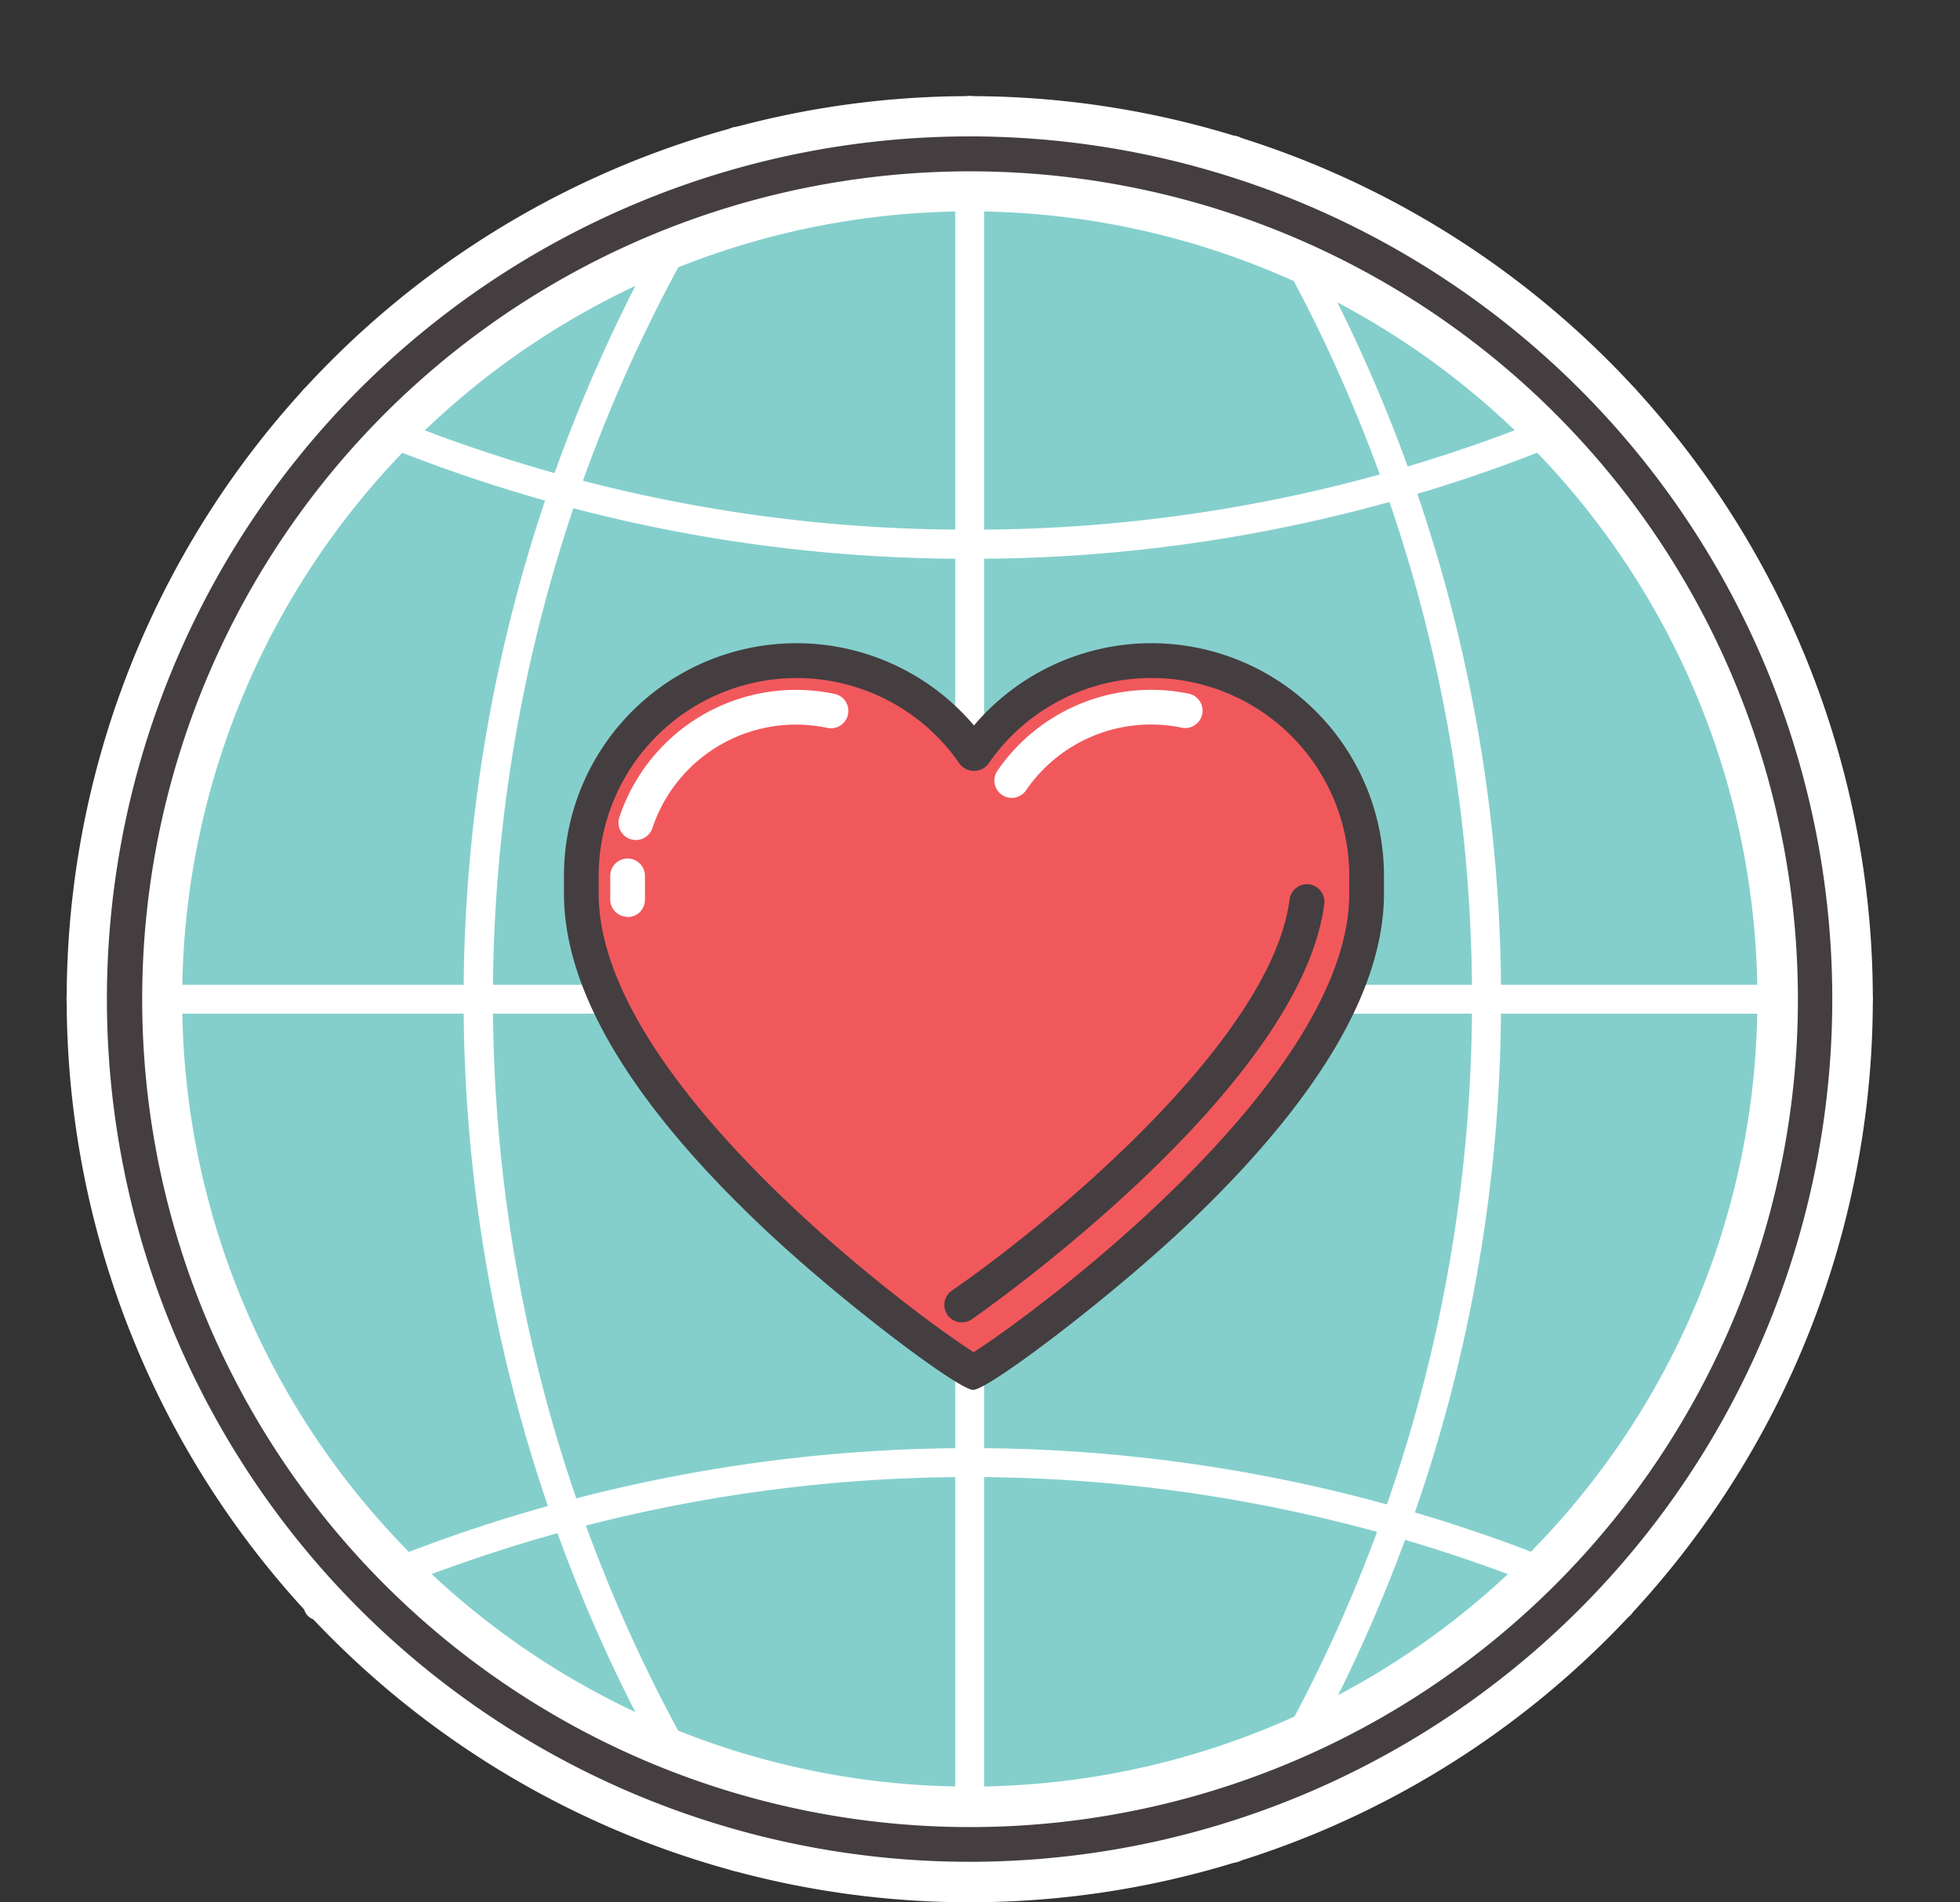 <svg xmlns="http://www.w3.org/2000/svg" viewBox="-5.749 -8.3 169.421 164.431"><rect x="-5.749" y="-8.3" width="169.421" height="164.431" fill="#333333" stroke="none"/><title>Depositphotos_88018674_08</title><g data-name="Layer 2"><g data-name="Layer 1"><path d="M151.13 78.07A73.06 73.06 0 1 1 78.07 5a73.06 73.06 0 0 1 73.06 73.07z" fill="#84cfcc"/><path d="M78.08 156.13a78.06 78.06 0 1 1 55.19-22.86 78.06 78.06 0 0 1-55.19 22.86zm0-10a68.08 68.08 0 1 0-48.14-19.94 68.07 68.07 0 0 0 48.14 19.94z" fill="#fff"/><path d="M154.88 79.32H1.25a1.25 1.25 0 0 1 0-2.5h153.63a1.25 1.25 0 0 1 0 2.5z" fill="#fff"/><path d="M134.26 131.69a1.25 1.25 0 0 1-.52-.12 133.15 133.15 0 0 0-111.34 0 1.25 1.25 0 1 1-1-2.27 135.65 135.65 0 0 1 113.44 0 1.25 1.25 0 0 1-.53 2.38z" fill="#fff"/><path d="M57.88 153.44a1.25 1.25 0 0 1-1-.56 135.37 135.37 0 0 1 0-149.64A1.25 1.25 0 0 1 59 4.62a132.87 132.87 0 0 0 0 146.88 1.25 1.25 0 0 1-1 1.94z" fill="#fff"/><path d="M100.85 152.69a1.25 1.25 0 0 1-1-1.94 132.25 132.25 0 0 0 21.64-72.69A132.3 132.3 0 0 0 99.8 5.36 1.25 1.25 0 0 1 101.9 4 134.8 134.8 0 0 1 124 78.06a134.75 134.75 0 0 1-22.05 74.06 1.25 1.25 0 0 1-1.1.57z" fill="#fff"/><path d="M78.07 40a134.24 134.24 0 0 1-57.19-12.65 1.25 1.25 0 0 1 1.06-2.27 131.76 131.76 0 0 0 56.13 12.4 131.77 131.77 0 0 0 56.13-12.4 1.25 1.25 0 0 1 1.06 2.27A134.24 134.24 0 0 1 78.07 40z" fill="#fff"/><path d="M78.07 156.13a1.25 1.25 0 0 1-1.25-1.25V1.25a1.25 1.25 0 0 1 2.5 0v153.63a1.25 1.25 0 0 1-1.25 1.25z" fill="#fff"/><path d="M78.08 152.63a74.57 74.57 0 1 1 52.71-21.84 74.56 74.56 0 0 1-52.71 21.84zm0-3a71.56 71.56 0 1 0-50.62-21 71.56 71.56 0 0 0 50.62 21z" fill="#443e40"/><path d="M112.34 67.41A18.6 18.6 0 0 0 78.4 56.9a18.6 18.6 0 0 0-33.94 10.51v1.54c0 19.08 33.63 41.39 33.91 41.39s34-22.3 34-41.39v-.77c0-.26-.03-.51-.03-.77z" fill="#f1585c"/><path d="M78.37 111.84c-1.27 0-11.38-7.61-18.09-13.95C48.79 87.05 43 77.32 43 68.95v-1.54a20.1 20.1 0 0 1 35.44-13 20.1 20.1 0 0 1 35.44 13v1.54c0 8.37-5.84 18.1-17.35 28.94-6.76 6.33-16.88 13.95-18.16 13.95zM63.06 50.31A17.12 17.12 0 0 0 46 67.41v1.53c0 16.1 26.9 36.12 32.41 39.64 5.52-3.52 32.47-23.54 32.47-39.64v-.7a1.08 1.08 0 0 1 0-.14v-.7a17.1 17.1 0 0 0-31.2-9.67 1.56 1.56 0 0 1-2.47 0 17.11 17.11 0 0 0-14.15-7.42z" fill="#443e40"/><path d="M81.71 60.67a1.5 1.5 0 0 1-1.24-2.35A16.1 16.1 0 0 1 97 51.66a1.5 1.5 0 0 1-.6 2.94A13.09 13.09 0 0 0 82.95 60a1.5 1.5 0 0 1-1.24.67z" fill="#fff"/><path d="M49.22 64.31a1.5 1.5 0 0 1-1.42-2 16.09 16.09 0 0 1 18.59-10.63 1.5 1.5 0 0 1-.62 2.94 13.08 13.08 0 0 0-15.13 8.67 1.5 1.5 0 0 1-1.42 1.02z" fill="#fff"/><path d="M48.48 70.95A1.5 1.5 0 0 1 47 69.5v-2.09a1.5 1.5 0 0 1 3 0v2a1.5 1.5 0 0 1-1.44 1.56h-.08z" fill="#fff"/><path d="M77.38 106a1.5 1.5 0 0 1-.86-2.73c9.43-6.55 27.67-22 29.2-33.82a1.51 1.51 0 1 1 3 .39c-2.08 16-29.31 35.09-30.47 35.9a1.5 1.5 0 0 1-.87.26z" fill="#443e40"/></g></g></svg>
